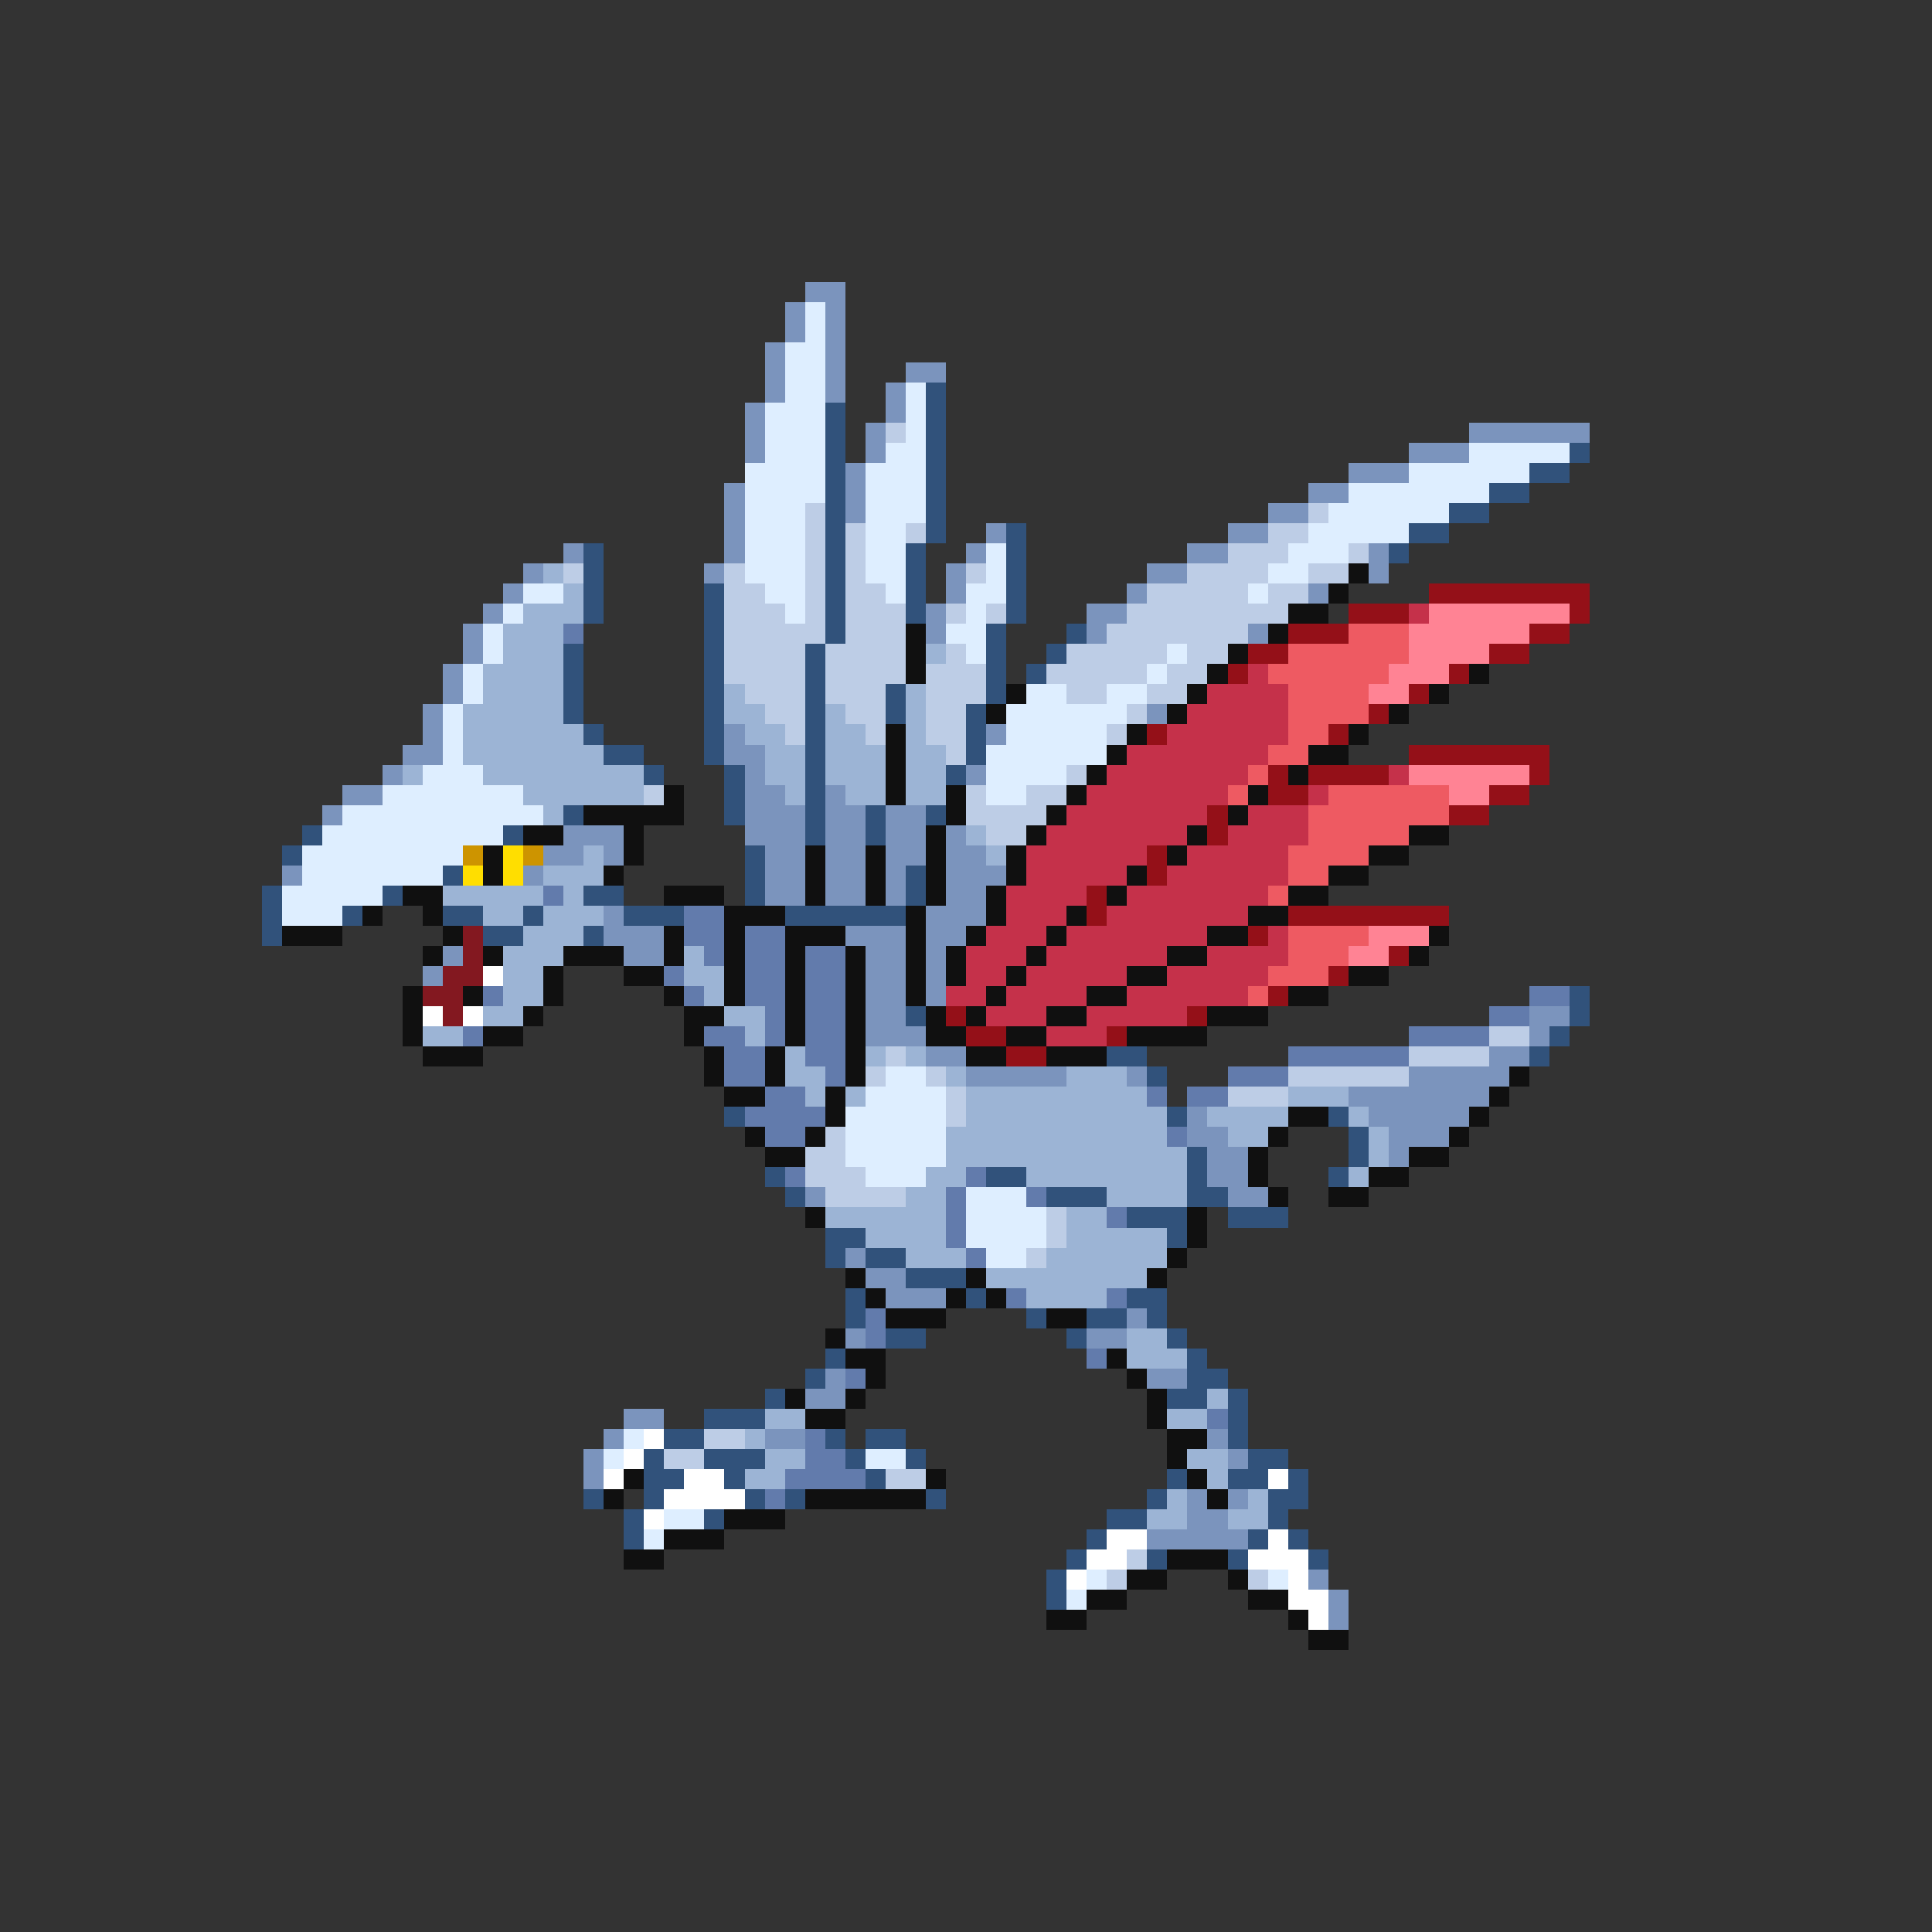<svg xmlns="http://www.w3.org/2000/svg" viewBox="0 -0.5 96 96" shape-rendering="crispEdges">
<rect x="0" y="-0.5" width="96" height="96" fill="#333333" stroke="none"/>
<path stroke="#7b94bd" d="M40 14h2M39 15h1M41 15h1M39 16h1M41 16h1M38 17h1M41 17h1M38 18h1M41 18h1M45 18h2M38 19h1M41 19h1M44 19h1M37 20h1M44 20h1M37 21h1M43 21h1M73 21h6M37 22h1M43 22h1M70 22h3M42 23h1M67 23h3M36 24h1M42 24h1M65 24h2M36 25h1M42 25h1M63 25h2M36 26h1M49 26h1M61 26h2M28 27h1M36 27h1M48 27h1M59 27h2M68 27h1M26 28h1M35 28h1M47 28h1M57 28h2M68 28h1M25 29h1M47 29h1M56 29h1M65 29h1M24 30h1M46 30h1M54 30h2M23 31h1M46 31h1M54 31h1M62 31h1M23 32h1M22 33h1M22 34h1M21 35h1M57 35h1M21 36h1M36 36h1M49 36h1M20 37h2M36 37h2M19 38h1M37 38h1M48 38h1M17 39h2M37 39h2M41 39h1M16 40h1M37 40h3M41 40h2M44 40h2M28 41h3M37 41h3M41 41h2M44 41h2M47 41h1M27 42h2M30 42h1M38 42h2M41 42h2M44 42h2M47 42h2M14 43h1M26 43h1M38 43h2M41 43h2M44 43h1M47 43h3M38 44h2M41 44h2M44 44h1M47 44h2M30 45h1M46 45h3M30 46h3M42 46h3M46 46h2M22 47h1M31 47h2M43 47h2M46 47h1M21 48h1M43 48h2M46 48h1M43 49h2M46 49h1M43 50h2M76 50h2M43 51h3M76 51h1M46 52h2M74 52h2M48 53h5M56 53h1M70 53h5M67 54h7M59 55h1M68 55h5M59 56h2M69 56h3M60 57h2M69 57h1M60 58h2M40 59h1M61 59h2M42 62h1M43 63h2M44 64h3M56 65h1M42 66h1M54 66h2M41 68h1M57 68h2M40 69h2M31 70h2M30 71h1M38 71h2M60 71h1M29 72h1M61 72h1M29 73h1M59 74h1M61 74h1M59 75h2M57 76h5M65 78h1M66 79h1M66 80h1" />
<path stroke="#deeeff" d="M40 15h1M40 16h1M39 17h2M39 18h2M39 19h2M45 19h1M38 20h3M45 20h1M38 21h3M45 21h1M38 22h3M44 22h2M73 22h5M37 23h4M43 23h3M70 23h6M37 24h4M43 24h3M67 24h7M37 25h3M43 25h3M66 25h6M37 26h3M43 26h2M65 26h5M37 27h3M43 27h2M49 27h1M64 27h3M37 28h3M43 28h2M49 28h1M63 28h2M26 29h2M38 29h2M44 29h1M48 29h2M62 29h1M25 30h1M39 30h1M48 30h1M24 31h1M47 31h2M24 32h1M48 32h1M58 32h1M23 33h1M57 33h1M23 34h1M51 34h2M55 34h2M22 35h1M50 35h6M22 36h1M50 36h5M22 37h1M49 37h6M21 38h3M49 38h4M19 39h7M49 39h2M17 40h10M16 41h9M15 42h8M15 43h7M14 44h5M14 45h3M44 53h2M43 54h4M42 55h5M42 56h5M42 57h5M43 58h3M48 59h3M48 60h4M48 61h4M49 62h2M31 71h1M30 72h1M43 72h2M33 75h2M32 76h1M54 78h1M63 78h1M53 79h1" />
<path stroke="#31527b" d="M46 19h1M41 20h1M46 20h1M41 21h1M46 21h1M41 22h1M46 22h1M78 22h1M41 23h1M46 23h1M76 23h2M41 24h1M46 24h1M74 24h2M41 25h1M46 25h1M72 25h2M41 26h1M46 26h1M50 26h1M70 26h2M29 27h1M41 27h1M45 27h1M50 27h1M69 27h1M29 28h1M41 28h1M45 28h1M50 28h1M29 29h1M35 29h1M41 29h1M45 29h1M50 29h1M29 30h1M35 30h1M41 30h1M45 30h1M50 30h1M35 31h1M41 31h1M49 31h1M53 31h1M28 32h1M35 32h1M40 32h1M49 32h1M52 32h1M28 33h1M35 33h1M40 33h1M49 33h1M51 33h1M28 34h1M35 34h1M40 34h1M44 34h1M49 34h1M28 35h1M35 35h1M40 35h1M44 35h1M48 35h1M29 36h1M35 36h1M40 36h1M48 36h1M30 37h2M35 37h1M40 37h1M48 37h1M32 38h1M36 38h1M40 38h1M47 38h1M36 39h1M40 39h1M28 40h1M36 40h1M40 40h1M43 40h1M46 40h1M15 41h1M25 41h1M40 41h1M43 41h1M14 42h1M37 42h1M22 43h1M37 43h1M45 43h1M13 44h1M19 44h1M29 44h2M37 44h1M45 44h1M13 45h1M17 45h1M22 45h2M26 45h1M31 45h3M39 45h6M13 46h1M24 46h2M29 46h1M78 49h1M45 50h1M78 50h1M77 51h1M55 52h2M76 52h1M57 53h1M36 55h1M58 55h1M66 55h1M67 56h1M59 57h1M67 57h1M38 58h1M49 58h2M59 58h1M66 58h1M39 59h1M52 59h3M59 59h2M56 60h3M61 60h3M41 61h2M58 61h1M41 62h1M43 62h2M45 63h3M42 64h1M48 64h1M56 64h2M42 65h1M51 65h1M54 65h2M57 65h1M44 66h2M53 66h1M58 66h1M41 67h1M59 67h1M40 68h1M59 68h2M38 69h1M58 69h2M61 69h1M35 70h3M61 70h1M33 71h2M41 71h1M43 71h2M61 71h1M32 72h1M35 72h3M42 72h1M45 72h1M62 72h2M32 73h2M36 73h1M43 73h1M58 73h1M61 73h2M64 73h1M29 74h1M32 74h1M37 74h1M39 74h1M46 74h1M57 74h1M63 74h2M31 75h1M35 75h1M55 75h2M63 75h1M31 76h1M54 76h1M62 76h1M64 76h1M53 77h1M57 77h1M61 77h1M65 77h1M52 78h1M52 79h1" />
<path stroke="#bdcde6" d="M44 21h1M40 25h1M65 25h1M40 26h1M42 26h1M45 26h1M63 26h2M40 27h1M42 27h1M61 27h3M67 27h1M28 28h1M36 28h1M40 28h1M42 28h1M48 28h1M59 28h4M65 28h2M36 29h2M40 29h1M42 29h2M57 29h5M63 29h2M36 30h3M40 30h1M42 30h3M47 30h1M49 30h1M56 30h8M36 31h5M42 31h3M55 31h7M36 32h4M41 32h4M47 32h1M53 32h5M59 32h2M36 33h4M41 33h4M46 33h3M52 33h5M58 33h2M37 34h3M41 34h3M46 34h3M53 34h2M57 34h2M38 35h2M42 35h2M46 35h2M56 35h1M39 36h1M43 36h1M46 36h2M55 36h1M47 37h1M53 38h1M32 39h1M48 39h1M51 39h2M48 40h4M49 41h2M74 51h2M44 52h1M70 52h4M43 53h1M46 53h1M64 53h6M47 54h1M61 54h3M47 55h1M41 56h1M40 57h2M40 58h3M41 59h4M52 60h1M52 61h1M51 62h1M35 71h2M33 72h2M44 73h2M56 77h1M55 78h1M62 78h1" />
<path stroke="#9cb4d5" d="M27 28h1M28 29h1M26 30h3M25 31h3M25 32h3M46 32h1M24 33h4M24 34h4M36 34h1M45 34h1M23 35h5M36 35h2M41 35h1M45 35h1M23 36h6M37 36h2M41 36h2M45 36h1M23 37h7M38 37h2M41 37h3M45 37h2M20 38h1M24 38h8M38 38h2M41 38h3M45 38h2M26 39h6M39 39h1M42 39h2M45 39h2M27 40h1M48 41h1M29 42h1M49 42h1M27 43h3M22 44h5M28 44h1M24 45h2M27 45h3M26 46h3M25 47h3M34 47h1M25 48h2M34 48h2M25 49h2M35 49h1M24 50h2M36 50h2M21 51h2M37 51h1M39 52h1M43 52h1M45 52h1M39 53h2M47 53h1M53 53h3M40 54h1M42 54h1M48 54h9M64 54h3M48 55h10M60 55h4M67 55h1M47 56h11M61 56h2M68 56h1M47 57h12M68 57h1M46 58h2M51 58h8M67 58h1M45 59h2M55 59h4M41 60h6M53 60h2M43 61h4M53 61h5M45 62h3M52 62h6M49 63h8M51 64h4M56 66h2M56 67h3M60 69h1M38 70h2M58 70h2M37 71h1M38 72h2M59 72h2M37 73h2M60 73h1M58 74h1M62 74h1M57 75h2M61 75h2" />
<path stroke="#101010" d="M67 28h1M66 29h1M64 30h2M45 31h1M63 31h1M45 32h1M61 32h1M45 33h1M60 33h1M73 33h1M50 34h1M59 34h1M71 34h1M49 35h1M58 35h1M69 35h1M44 36h1M56 36h1M67 36h1M44 37h1M55 37h1M65 37h2M44 38h1M54 38h1M64 38h1M33 39h1M44 39h1M47 39h1M53 39h1M62 39h1M29 40h5M47 40h1M52 40h1M61 40h1M26 41h2M31 41h1M46 41h1M51 41h1M59 41h1M70 41h2M24 42h1M31 42h1M40 42h1M43 42h1M46 42h1M50 42h1M58 42h1M68 42h2M24 43h1M30 43h1M40 43h1M43 43h1M46 43h1M50 43h1M56 43h1M66 43h2M20 44h2M33 44h3M40 44h1M43 44h1M46 44h1M49 44h1M55 44h1M64 44h2M18 45h1M21 45h1M36 45h3M45 45h1M49 45h1M53 45h1M62 45h2M14 46h3M22 46h1M33 46h1M36 46h1M39 46h3M45 46h1M48 46h1M52 46h1M60 46h2M71 46h1M21 47h1M24 47h1M28 47h3M33 47h1M36 47h1M39 47h1M42 47h1M45 47h1M47 47h1M51 47h1M58 47h2M70 47h1M27 48h1M31 48h2M36 48h1M39 48h1M42 48h1M45 48h1M47 48h1M50 48h1M56 48h2M67 48h2M20 49h1M23 49h1M27 49h1M33 49h1M36 49h1M39 49h1M42 49h1M45 49h1M49 49h1M54 49h2M64 49h2M20 50h1M26 50h1M34 50h2M39 50h1M42 50h1M46 50h1M48 50h1M52 50h2M60 50h3M20 51h1M24 51h2M34 51h1M39 51h1M42 51h1M46 51h2M50 51h2M56 51h4M21 52h3M35 52h1M38 52h1M42 52h1M48 52h2M52 52h3M35 53h1M38 53h1M42 53h1M75 53h1M36 54h2M41 54h1M74 54h1M41 55h1M64 55h2M73 55h1M37 56h1M40 56h1M63 56h1M72 56h1M38 57h2M62 57h1M70 57h2M62 58h1M68 58h2M63 59h1M66 59h2M40 60h1M59 60h1M59 61h1M58 62h1M42 63h1M48 63h1M57 63h1M43 64h1M47 64h1M49 64h1M44 65h3M52 65h2M41 66h1M42 67h2M55 67h1M43 68h1M56 68h1M39 69h1M42 69h1M57 69h1M40 70h2M57 70h1M58 71h2M58 72h1M31 73h1M46 73h1M59 73h1M30 74h1M40 74h6M60 74h1M36 75h3M33 76h3M31 77h2M58 77h3M56 78h2M61 78h1M54 79h2M62 79h2M52 80h2M64 80h1M65 81h2" />
<path stroke="#941018" d="M71 29h8M67 30h3M78 30h1M64 31h3M76 31h2M62 32h2M74 32h2M61 33h1M72 33h1M70 34h1M68 35h1M57 36h1M66 36h1M70 37h7M63 38h1M65 38h4M76 38h1M63 39h2M74 39h2M60 40h1M72 40h2M60 41h1M57 42h1M57 43h1M54 44h1M54 45h1M64 45h8M62 46h1M69 47h1M66 48h1M63 49h1M47 50h1M59 50h1M48 51h2M55 51h1M50 52h2" />
<path stroke="#c5314a" d="M70 30h1M62 33h1M60 34h4M59 35h5M58 36h6M56 37h7M55 38h7M69 38h1M54 39h7M65 39h1M53 40h7M62 40h3M52 41h7M61 41h4M51 42h6M59 42h5M51 43h5M58 43h6M50 44h4M56 44h7M50 45h3M55 45h7M49 46h3M53 46h7M63 46h1M48 47h3M52 47h6M60 47h4M48 48h2M51 48h5M58 48h5M47 49h2M50 49h4M56 49h6M49 50h3M54 50h5M52 51h3" />
<path stroke="#ff8394" d="M71 30h7M70 31h6M70 32h4M69 33h3M68 34h2M70 38h6M72 39h2M68 46h3M67 47h2" />
<path stroke="#627bac" d="M28 31h1M27 44h1M34 45h2M34 46h2M37 46h2M35 47h1M37 47h2M40 47h2M33 48h1M37 48h2M40 48h2M24 49h1M34 49h1M37 49h2M40 49h2M76 49h2M38 50h1M40 50h2M74 50h2M23 51h1M35 51h2M38 51h1M40 51h2M70 51h4M36 52h2M40 52h2M64 52h6M36 53h2M41 53h1M61 53h3M38 54h2M57 54h1M59 54h2M37 55h4M38 56h2M58 56h1M39 58h1M48 58h1M47 59h1M51 59h1M47 60h1M55 60h1M47 61h1M48 62h1M50 64h1M55 64h1M43 65h1M43 66h1M54 67h1M42 68h1M60 70h1M40 71h1M40 72h2M39 73h4M38 74h1" />
<path stroke="#ee5a62" d="M67 31h3M64 32h6M63 33h6M64 34h4M64 35h4M64 36h2M63 37h2M62 38h1M61 39h1M66 39h6M65 40h7M65 41h5M64 42h4M64 43h2M63 44h1M64 46h4M64 47h3M63 48h3M62 49h1" />
<path stroke="#cd9400" d="M23 42h1M26 42h1" />
<path stroke="#ffde00" d="M25 42h1M23 43h1M25 43h1" />
<path stroke="#831820" d="M23 46h1M23 47h1M22 48h2M21 49h2M22 50h1" />
<path stroke="#ffffff" d="M24 48h1M21 50h1M23 50h1M32 71h1M31 72h1M30 73h1M34 73h2M63 73h1M33 74h4M32 75h1M55 76h2M63 76h1M54 77h2M62 77h3M53 78h1M64 78h1M64 79h2M65 80h1" />
</svg>